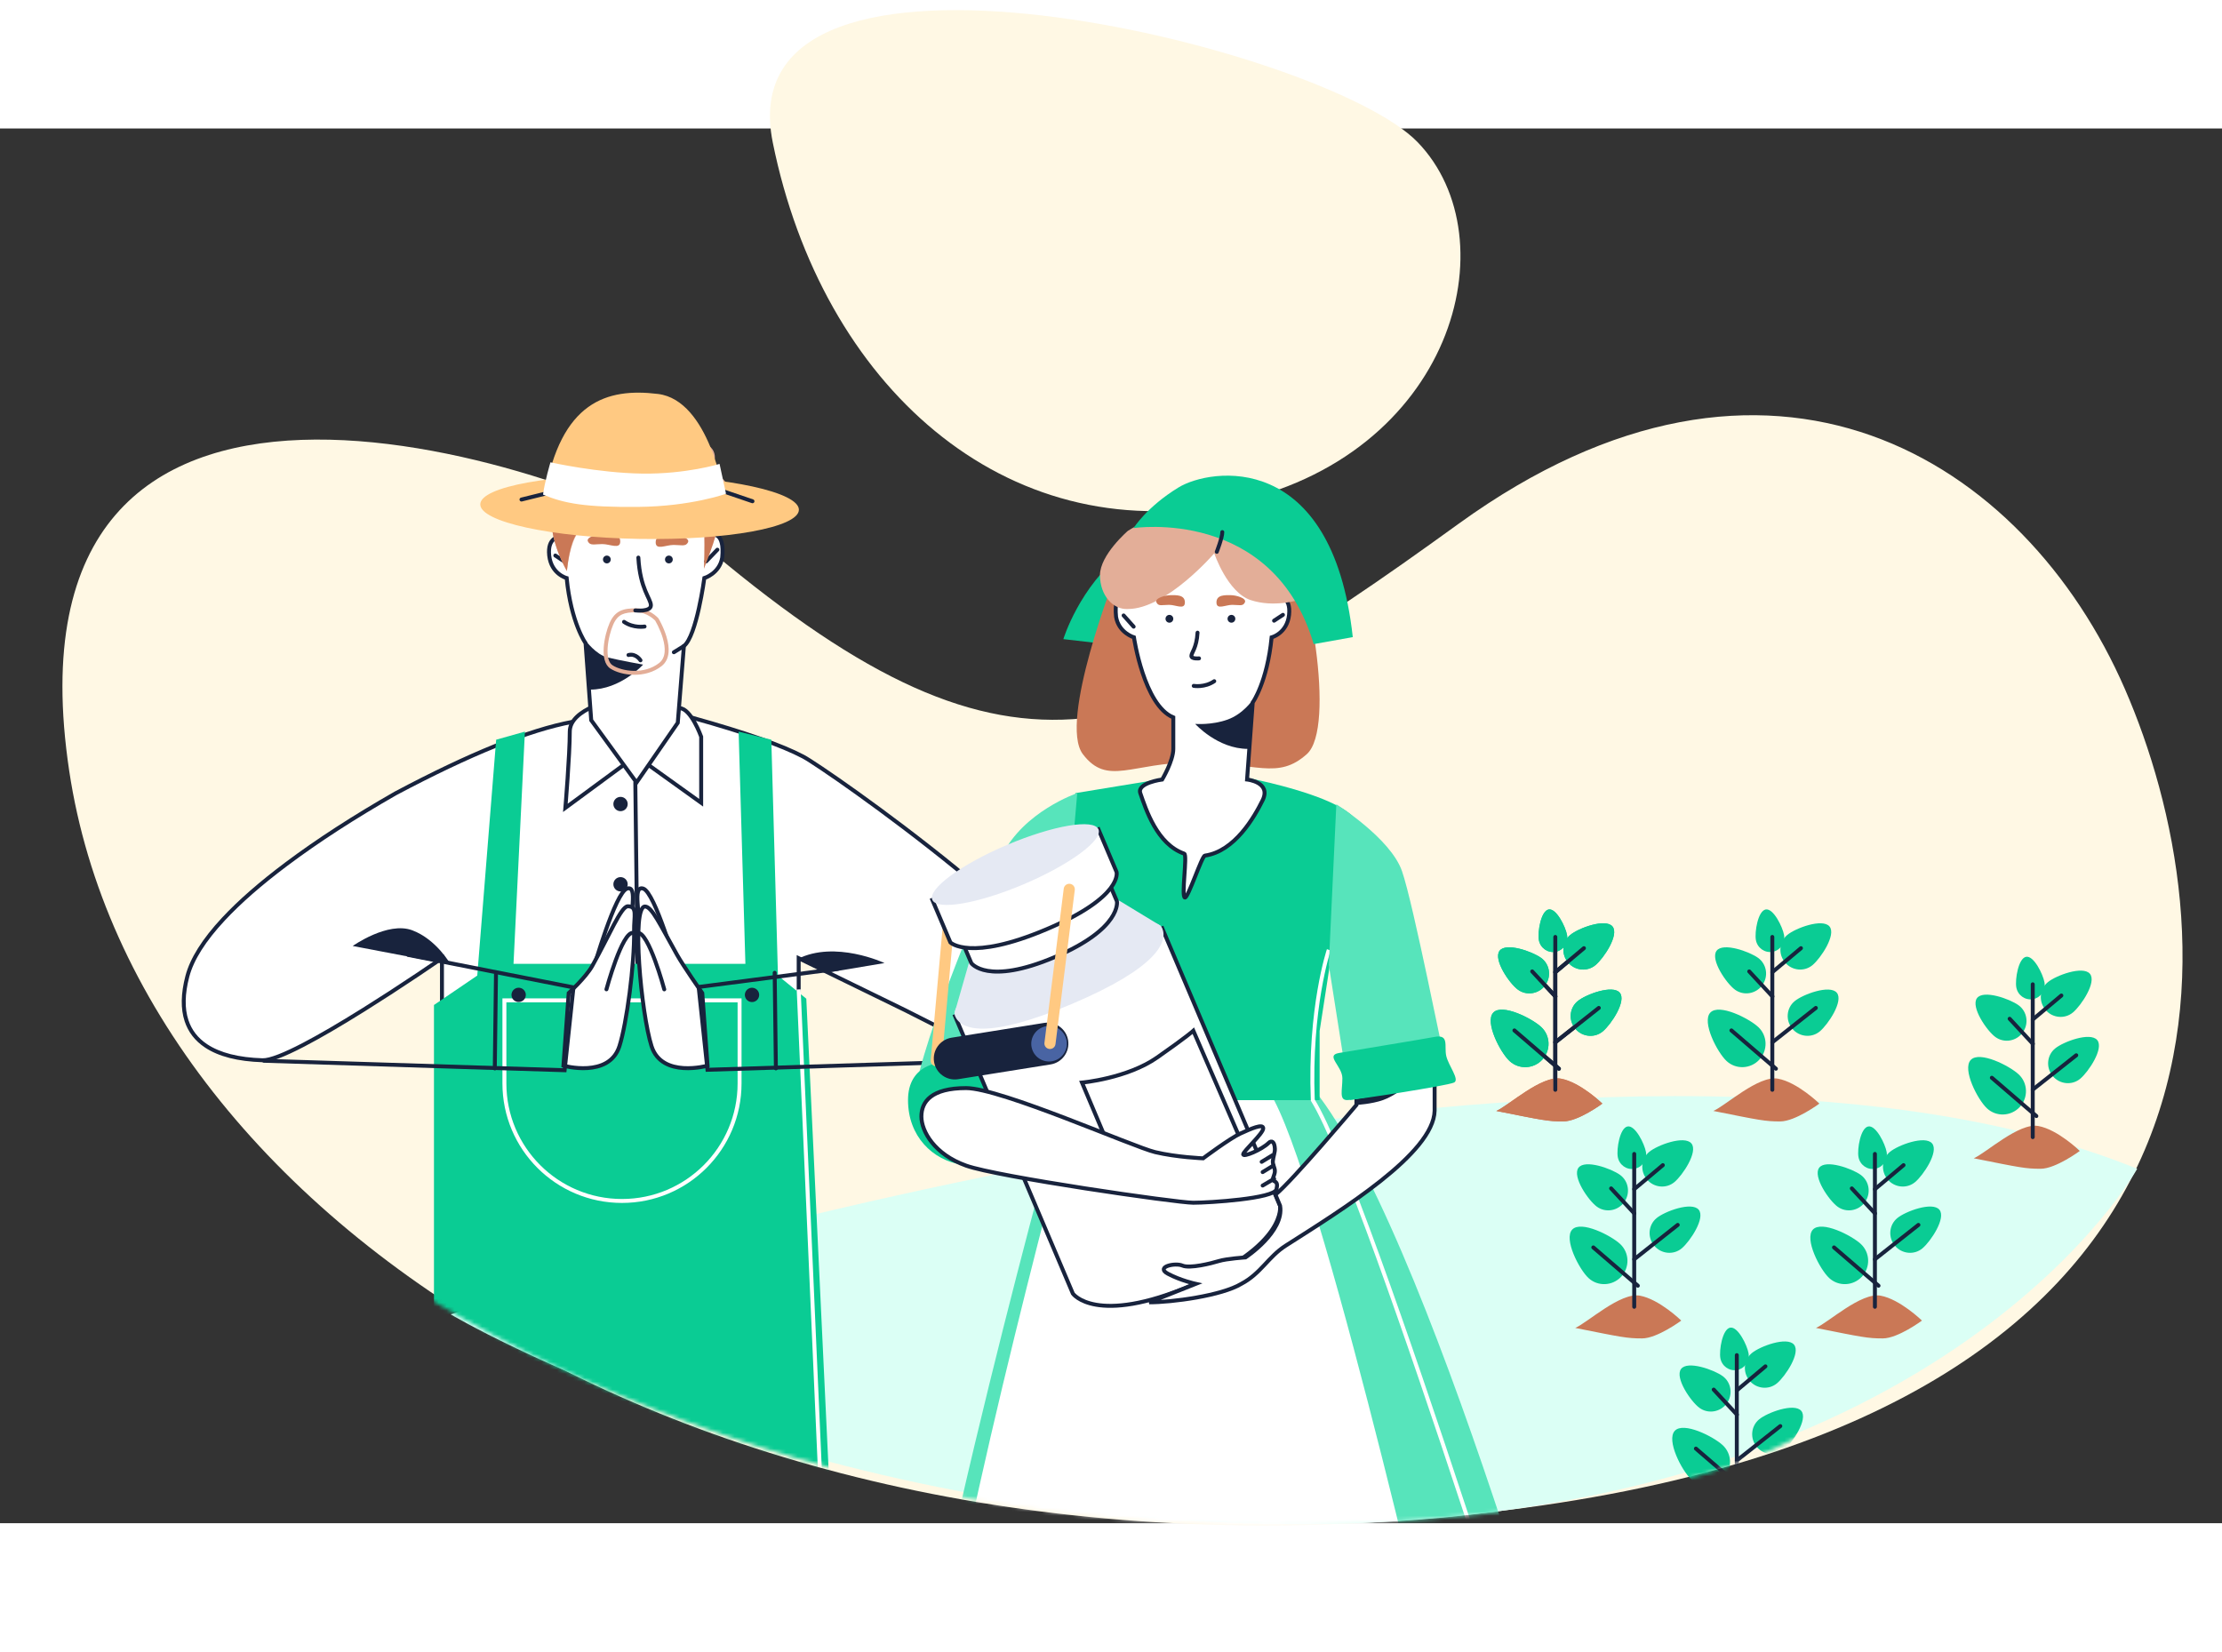 <svg xmlns="http://www.w3.org/2000/svg" xmlns:xlink="http://www.w3.org/1999/xlink" width="583.132"
	height="433.532" viewBox="30 30 563.132 353.532" fill="none">
	<rect x="30" y="30" width="563.132" height="353.532" fill="#333333" stroke="none"/>
	<path
		d="M47.547 192.882C28.747 67.912 168.963 112.472 210.519 137.429C287.859 202.189 320.737 187.307 399.662 130.202C478.588 73.099 543.087 113.62 568.534 172.105C593.986 230.59 608.762 355.771 411.553 380.272C214.339 404.769 64.897 308.191 47.547 192.882Z"
		fill="#FFF8E4">
	</path>
	<path
		d="M144.222 330.59C144.222 330.59 431.059 236.541 571.642 293.696C571.642 293.696 524.216 379.834 367.947 383.727C237.054 385.766 144.222 330.59 144.222 330.59Z"
		fill="#DBFFF5">
	</path>
	<path
		d="M225.857 33.612C238.324 94.991 284.51 136.698 341.457 125.047C398.403 113.397 412.907 57.906 389.27 33.466C365.633 9.026 213.39 -27.768 225.857 33.612Z"
		fill="#FFF8E4">
	</path>
	<g mask="url(#mask-3ZEb26am0k)">
		<path
			d="M482.092 383.172C482.092 383.172 476.529 377.757 471.599 376.855C466.669 375.952 458.366 383.664 455.222 385.035C466.985 387.388 468.325 387.692 472.163 387.692C476.002 387.692 482.092 383.172 482.092 383.172Z"
			fill="#CA7856">
		</path>
		<path
			d="M470.211 344.699C472.183 344.352 473.495 342.445 473.141 340.441C472.787 338.436 470.464 333.617 468.492 333.964C466.52 334.312 465.647 339.694 466.001 341.699C466.355 343.703 468.24 345.046 470.211 344.699Z"
			fill="#0ACC94">
		</path>
		<path stroke="rgba(24, 35, 61, 1)" stroke-width="1" stroke-linecap="round" d="M470.167 340.932L470.167 379.672">
		</path>
		<path
			d="M475.242 364.2C477.013 366.309 480.135 366.604 482.215 364.859C484.296 363.115 488.276 357.174 486.506 355.066C484.735 352.957 477.884 355.48 475.804 357.224C473.723 358.969 473.472 362.092 475.242 364.2Z"
			fill="#0ACC94">
		</path>
		<path
			d="M473.392 347.4C475.163 349.509 478.285 349.804 480.365 348.06C482.445 346.315 486.426 340.374 484.656 338.266C482.885 336.157 476.034 338.68 473.953 340.425C471.873 342.169 471.622 345.292 473.392 347.4Z"
			fill="#0ACC94">
		</path>
		<path
			d="M467.624 353.162C469.243 350.935 468.774 347.837 466.577 346.242C464.38 344.647 457.648 342.225 456.029 344.451C454.41 346.678 458.517 352.71 460.714 354.305C462.911 355.9 466.005 355.388 467.624 353.162Z"
			fill="#0ACC94">
		</path>
		<path
			d="M466.861 372.052C469.08 369.674 468.967 365.964 466.608 363.766C464.249 361.568 456.673 357.73 454.453 360.108C452.234 362.487 456.212 370.18 458.571 372.378C460.93 374.576 464.642 374.43 466.861 372.052Z"
			fill="#0ACC94">
		</path>
		<path stroke="rgba(24, 35, 61, 1)" stroke-width="1" stroke-linecap="round" d="M481.192 358.922L470.172 367.632">
		</path>
		<path stroke="rgba(24, 35, 61, 1)" stroke-width="1" stroke-linecap="round" d="M459.803 364.627L471.082 374.332">
		</path>
		<path stroke="rgba(24, 35, 61, 1)" stroke-width="1" stroke-linecap="round" d="M477.422 343.777L470.172 349.862">
		</path>
		<path stroke="rgba(24, 35, 61, 1)" stroke-width="1" stroke-linecap="round" d="M464.314 349.672L470.192 356.012">
		</path>
	</g>
	<g mask="url(#mask-3ZEb26am0k)">
		<path fill="#FFFFFF"
			d="M175.052 180.412C164.012 182.482 149.073 188.532 130.223 198.542C121.982 203.262 82.392 226.082 77.472 244.932C72.562 263.782 88.703 265.942 96.532 266.182C104.363 266.432 142.003 240.322 142.003 240.322L142.003 253.542L232.413 261.752L232.413 240.322L259.492 253.542L284.962 266.432C284.962 266.432 290.473 265.502 296.092 256.802C301.712 248.112 290.312 232.232 272.302 217.582C254.303 202.922 236.413 190.722 233.562 189.222C228.173 186.362 218.833 183.092 205.542 179.392L175.052 180.412Z">
		</path>
		<path fill="rgba(24, 35, 61, 1)"
			d="M205.562 179.891L175.07 180.908L175.053 180.408L175.146 180.9L175.053 180.408L175.146 180.9Q158.666 183.996 130.46 198.985L130.225 198.544L130.473 198.978L130.225 198.544L130.473 198.978Q114.679 208.01 102.901 216.838Q93.104 224.182 86.999 230.736Q79.634 238.642 77.961 245.06L77.961 245.06L77.961 245.06Q76.273 251.534 77.754 256.016Q79.003 259.794 82.501 262.121Q87.433 265.401 96.545 265.686L96.529 266.186L96.545 265.686L96.529 266.186L96.545 265.686Q97.849 265.727 100.547 264.68Q103.06 263.705 106.699 261.809Q112.851 258.603 121.92 252.933Q128.408 248.877 135.704 243.994Q139.347 241.557 141.722 239.91L141.722 239.91L142.507 240.32L142.507 253.539L142.007 253.539L142.052 253.041L232.46 261.258L232.415 261.756L231.915 261.756L231.915 240.32L232.634 239.871L259.71 253.09L259.716 253.093L285.187 265.985L284.962 266.432L284.878 265.939L284.962 266.432L284.878 265.939Q285.176 265.888 285.737 265.681Q286.896 265.253 288.15 264.457Q289.923 263.332 291.626 261.625Q293.767 259.479 295.67 256.534L296.09 256.805L295.67 256.534L296.09 256.805L295.67 256.534Q297.615 253.523 296.784 249.161Q295.979 244.934 292.635 239.695Q289.4 234.63 284.045 229.012Q278.8 223.51 271.989 217.966L272.304 217.579L271.989 217.966L272.304 217.579L271.989 217.966Q265.682 212.833 258.754 207.575Q252.831 203.08 246.959 198.875Q241.969 195.301 238.006 192.639Q234.47 190.264 233.326 189.659L233.326 189.659L233.326 189.659Q225.291 185.407 205.411 179.873L205.545 179.392L205.562 179.891ZM205.528 178.892L205.679 178.91Q225.663 184.473 233.793 188.775L233.559 189.217L233.793 188.775L233.559 189.217L233.793 188.775Q234.984 189.405 238.564 191.809Q242.54 194.479 247.541 198.062Q253.424 202.275 259.358 206.779Q266.3 212.047 272.62 217.191L272.62 217.191L272.62 217.191Q279.48 222.774 284.769 228.322Q290.191 234.01 293.477 239.157Q296.926 244.558 297.767 248.974Q298.672 253.729 296.51 257.076L296.51 257.076L296.51 257.076Q294.549 260.11 292.334 262.331Q290.553 264.117 288.686 265.302Q287.342 266.155 286.083 266.619Q285.435 266.859 285.045 266.925L285.045 266.925L284.736 266.878L259.265 253.985L259.49 253.539L259.271 253.989L232.195 240.77L232.415 240.32L232.915 240.32L232.915 261.756L232.37 262.254L141.962 254.037L141.507 253.539L141.507 240.32L142.007 240.32L142.292 240.731L142.292 240.731Q139.91 242.383 136.261 244.825Q128.951 249.717 122.451 253.781Q113.348 259.472 107.161 262.696Q99.334 266.774 96.514 266.686L96.514 266.686L96.514 266.686Q87.116 266.391 81.948 262.954Q78.162 260.435 76.805 256.33Q75.231 251.567 76.993 244.807L77.477 244.934L76.993 244.807L77.477 244.934L76.993 244.807Q78.73 238.145 86.267 230.055Q92.433 223.435 102.302 216.038Q114.129 207.172 129.977 198.11L129.977 198.11L129.99 198.102Q158.331 183.041 174.961 179.917L174.961 179.917L175.037 179.909L205.528 178.892ZM205.679 178.91L205.545 179.392L205.528 178.892L205.605 178.889L205.679 178.91ZM175.037 179.909L175.053 180.408L174.961 179.917L174.998 179.91L175.037 179.909ZM129.99 198.102L130.225 198.544L129.977 198.11L129.984 198.106L129.99 198.102ZM232.634 239.871L232.415 240.32L231.915 240.32L231.915 239.52L232.634 239.871ZM259.716 253.093L259.49 253.539L259.71 253.09L259.713 253.092L259.716 253.093ZM77.961 245.06L77.477 244.934L77.961 245.06L77.961 245.06L77.961 245.06ZM284.736 266.878L284.962 266.432L285.045 266.925L284.883 266.952L284.736 266.878ZM233.326 189.659L233.559 189.217L233.326 189.659L233.326 189.659L233.326 189.659ZM96.514 266.686L96.529 266.186L96.514 266.686L96.514 266.686L96.514 266.686ZM142.507 240.32L142.007 240.32L141.722 239.91L142.507 239.365L142.507 240.32ZM141.507 253.539L142.007 253.539L141.962 254.037L141.507 253.996L141.507 253.539ZM232.37 262.254L232.415 261.756L232.915 261.756L232.915 262.303L232.37 262.254Z">
		</path>
		<path
			d="M202.212 176.94C205.111 176.94 207.702 184.173 207.702 184.173L207.702 200.916L194.617 191.529L191.325 188.928L173.282 202.212C173.282 202.212 174.402 188.827 174.402 182.883C174.402 176.94 186.084 174.692 186.084 174.692C186.084 174.692 199.314 176.94 202.212 176.94Z"
			stroke="rgba(24, 35, 61, 1)" stroke-width="1" stroke-linecap="round" fill="#FFFFFF">
		</path>
		<path
			d="M201.771 180.646L191.321 195.782L179.834 179.994L178.4 160.461C178.4 160.461 174.735 155.353 173.611 143.962C173.611 143.962 169.701 142.961 169.188 138.249C168.675 133.536 171.853 133.536 171.853 133.536L175.908 120.562L210.883 120.562L210.38 132.973C210.38 132.973 213.72 132.055 213.035 138.774C212.355 142.809 208.504 143.962 208.504 143.962C208.504 143.962 206.548 158.68 203.323 161.19L201.771 180.646Z"
			stroke="rgba(24, 35, 61, 1)" stroke-width="1" stroke-linecap="round" fill="#FFFFFF">
		</path>
		<path stroke="rgba(24, 35, 61, 1)" stroke-width="1" stroke-linecap="round" d="M200.782 162.762L203.332 161.192">
		</path>
		<path stroke="rgba(24, 35, 61, 1)" stroke-width="1" stroke-linecap="round" d="M170.742 138.252L172.992 139.732">
		</path>
		<path
			d="M192.982 165.899C192.982 165.899 187.301 172.232 179.59 172.232L178.422 159.802C178.422 159.802 181.01 163.366 183.979 164.086C186.949 164.806 192.982 165.899 192.982 165.899Z"
			fill="#18233D">
		</path>
		<path
			d="M196.835 154.127Q196.688 153.961 196.425 153.724Q195.912 153.26 195.313 152.875Q193.382 151.632 191.287 151.632Q189.968 151.632 189.096 151.752Q188.019 151.9 187.224 152.274Q186.34 152.69 185.675 153.437Q184.998 154.197 184.486 155.374L184.486 155.374L184.486 155.374Q183.948 156.61 183.553 158.189Q183.12 159.916 183.008 161.491Q182.878 163.313 183.21 164.614Q183.613 166.194 184.671 166.887L184.671 166.887Q185.724 167.576 187.251 168.001Q188.863 168.449 190.583 168.48Q192.497 168.513 194.222 168.015Q196.168 167.453 197.684 166.263Q199.245 165.038 199.437 162.79Q199.583 161.071 198.913 158.831Q198.442 157.256 197.621 155.576Q197.21 154.734 196.888 154.201L196.865 154.161L196.835 154.127ZM185.219 166.05Q186.142 166.654 187.519 167.038Q189.008 167.452 190.601 167.48Q192.364 167.511 193.944 167.054Q195.703 166.546 197.067 165.476Q198.286 164.52 198.44 162.705Q198.57 161.175 197.955 159.117Q197.508 157.622 196.722 156.015Q196.346 155.245 196.056 154.757Q195.948 154.64 195.755 154.466Q195.302 154.057 194.772 153.715Q193.088 152.632 191.287 152.632Q190.036 152.632 189.233 152.742Q188.307 152.87 187.65 153.179Q186.95 153.507 186.422 154.101Q185.852 154.742 185.403 155.773Q184.898 156.934 184.523 158.432Q184.111 160.074 184.005 161.562Q183.887 163.222 184.179 164.366Q184.486 165.57 185.219 166.05Z"
			fill-rule="evenodd" fill="#E3AE98">
		</path>
		<path stroke="rgba(24, 35, 61, 1)" stroke-width="1" stroke-linecap="round"
			d="M188.152 155.062C190.574 156.73 193.352 156.247 193.352 156.247">
		</path>
		<path stroke="rgba(24, 35, 61, 1)" stroke-width="1" stroke-linecap="round" d="M208.962 139.731L211.812 136.771">
		</path>
		<path
			d="M208.393 141.612C208.393 141.612 208.897 130.511 207.901 126.588C206.906 122.666 213.032 126.297 213.032 126.297C213.032 126.297 211.769 132.151 210.751 135.19C209.733 138.23 208.393 141.612 208.393 141.612Z"
			fill="#CA7856">
		</path>
		<path stroke="rgba(24, 35, 61, 1)" stroke-width="1" stroke-linecap="round"
			d="M191.012 152.163C191.012 152.163 194.962 152.596 194.962 150.877C194.962 149.157 192.225 146.809 191.782 138.771">
		</path>
		<path
			d="M215.212 123.637C215.212 118.48 210.027 116.95 210.027 116.95C210.027 116.95 213.487 111.735 208.407 109.79C203.327 107.846 181.532 105.187 178.414 113.919C166.871 110.284 169.358 129.917 170.394 134.049C171.43 138.181 173.668 142.172 173.668 142.172C173.668 142.172 174.566 133.064 177.541 131.43C180.516 129.797 179.813 121.948 179.813 121.948C179.813 121.948 185.22 129.803 194.956 129.803C204.693 129.803 215.212 128.794 215.212 123.637Z"
			fill="#E3AE98">
		</path>
		<path stroke="rgba(24, 35, 61, 1)" stroke-width="1" stroke-linecap="round"
			d="M178.412 116.952C178.412 118.374 179.812 121.952 179.812 121.952">
		</path>
		<path
			d="M179.382 128.979C175.732 129.021 172.437 127.018 169.497 122.972C169.21 127.464 169.941 132.234 170.394 134.041C171.084 136.794 172.175 139.502 173.668 142.162C174.266 136.091 175.557 132.511 177.54 131.423C178.368 130.969 178.982 130.154 179.382 128.979Z"
			fill="#CA7856">
		</path>
		<path stroke="rgba(24, 35, 61, 1)" stroke-width="1" stroke-linecap="round"
			d="M190.252 114.102C194.407 114.102 210.032 116.942 210.032 116.942">
		</path>
		<path stroke="rgba(24, 35, 61, 1)" stroke-width="1" stroke-linecap="round"
			d="M189.282 163.467C191.213 163.002 192.322 164.812 192.322 164.812">
		</path>
		<path
			d="M187.192 134.682C187.192 136.775 184.634 135.345 182.639 135.345C180.645 135.345 179.575 135.823 179.001 134.682C178.427 133.541 181.569 132.755 183.097 132.755C184.624 132.755 187.192 132.588 187.192 134.682Z"
			fill="#CA7856">
		</path>
		<path
			d="M196.172 134.902C196.172 136.995 198.73 135.565 200.725 135.565C202.719 135.565 203.789 136.043 204.363 134.902C204.937 133.761 201.795 132.975 200.267 132.975C198.74 132.975 196.172 132.808 196.172 134.902Z"
			fill="#CA7856">
		</path>
		<path
			d="M183.797 140.242C183.253 140.242 182.812 139.798 182.812 139.252C182.812 138.705 183.253 138.262 183.797 138.262C184.341 138.262 184.782 138.705 184.782 139.252C184.782 139.798 184.341 140.242 183.797 140.242Z"
			fill="#18233D">
		</path>
		<path
			d="M199.517 140.242C198.973 140.242 198.532 139.798 198.532 139.252C198.532 138.705 198.973 138.262 199.517 138.262C200.061 138.262 200.502 138.705 200.502 139.252C200.502 139.798 200.061 140.242 199.517 140.242Z"
			fill="#18233D">
		</path>
		<path
			d="M191.952 134.036C169.654 133.646 151.641 129.715 151.719 125.256C151.797 120.797 169.935 117.498 192.234 117.889C214.531 118.279 232.544 122.21 232.467 126.669C232.389 131.128 214.25 134.426 191.952 134.036Z"
			fill="#FFC982">
		</path>
		<path stroke="rgba(24, 35, 61, 1)" stroke-width="1" stroke-linecap="round" d="M220.705 124.493L212.562 121.72">
		</path>
		<path
			d="M213.464 122.748C213.464 122.748 209.753 98.888 196.761 97.293C183.769 95.697 172.128 99.24 168.015 122.911C189.784 131.958 213.464 122.748 213.464 122.748Z"
			fill="#FFC982">
		</path>
		<path stroke="rgba(24, 35, 61, 1)" stroke-width="1" stroke-linecap="round" d="M162.162 124.056L168.043 122.601">
		</path>
		<path
			d="M212.363 115.026C212.363 115.026 203.922 117.638 192.747 117.48C181.573 117.322 169.503 114.626 169.503 114.626C169.503 114.626 168.018 119.605 167.625 122.804C173.009 125.064 178.344 126.048 191.773 125.921C205.201 125.794 213.997 122.588 213.997 122.588L212.363 115.026Z"
			fill="#FFFFFF">
		</path>
		<path stroke="rgba(24, 35, 61, 1)" stroke-width="1" stroke-linecap="round" d="M191.602 244.922L191.012 195.782">
		</path>
		<path
			d="M187.267 203.052C186.265 203.052 185.452 202.239 185.452 201.237C185.452 200.234 186.265 199.422 187.267 199.422C188.27 199.422 189.082 200.234 189.082 201.237C189.082 202.239 188.27 203.052 187.267 203.052Z"
			fill="#18233D">
		</path>
		<path
			d="M187.267 223.392C186.265 223.392 185.452 222.579 185.452 221.577C185.452 220.574 186.265 219.762 187.267 219.762C188.27 219.762 189.082 220.574 189.082 221.577C189.082 222.579 188.27 223.392 187.267 223.392Z"
			fill="#18233D">
		</path>
		<path
			d="M187.267 243.002C186.265 243.002 185.452 242.189 185.452 241.187C185.452 240.184 186.265 239.372 187.267 239.372C188.27 239.372 189.082 240.184 189.082 241.187C189.082 242.189 188.27 243.002 187.267 243.002Z"
			fill="#18233D">
		</path>
		<path
			d="M163.029 182.882L155.745 184.933L150.954 244.719L139.982 252.177L139.982 492.362L174.509 492.362L192.285 368.279L213.544 492.362L245.792 492.362L234.346 250.583L227.162 244.719L225.478 184.933L217.191 182.882L218.909 241.748L160.142 241.748L163.029 182.882Z"
			fill="#0ACC94">
		</path>
		<path stroke="rgba(24, 35, 61, 1)" stroke-width="1" stroke-linecap="round" d="M185.422 364.092L198.575 372.812">
		</path>
		<path stroke="rgba(255, 255, 255, 1)" stroke-width="1" d="M242.632 479.942L232.412 248.232">
		</path>
		<path fill="rgba(255, 255, 255, 1)"
			d="M158.333 251.002L158.333 272.052C158.333 288.234 171.451 301.352 187.633 301.352C203.814 301.352 216.933 288.234 216.933 272.052L216.933 251.002L217.433 251.002L217.433 251.502L157.833 251.502L157.833 251.002L158.333 251.002ZM157.333 250.502L217.933 250.502L217.933 272.052C217.933 288.786 204.367 302.352 187.633 302.352C170.898 302.352 157.333 288.786 157.333 272.052L157.333 251.002L157.333 250.502Z">
		</path>
		<path d="M254.162 241.545C254.162 241.545 241.621 235.667 232.112 240.541L239.453 244.012L254.162 241.545Z"
			fill="#18233D">
		</path>
		<path stroke="rgba(24, 35, 61, 1)" stroke-width="1" stroke-linecap="round"
			d="M201.525 242.94C201.525 242.94 195.99 223.624 193.028 222.676C190.065 221.729 192.61 229.942 191.638 232.413">
		</path>
		<path
			d="M207.979 249.165C207.979 249.165 203.201 242.335 201.587 239.458C197.235 231.7 195.206 227.279 193.49 227.218C189.962 227.094 192.5 254.439 195.127 262.628C197.755 270.816 209.315 267.561 209.315 267.561L207.979 249.165Z"
			stroke="rgba(24, 35, 61, 1)" stroke-width="1" stroke-linecap="round" fill="#FFFFFF">
		</path>
		<path stroke="rgba(24, 35, 61, 1)" stroke-width="1" stroke-linecap="round"
			d="M191.583 233.92C194.364 233.453 198.348 248.214 198.348 248.214">
		</path>
		<path stroke="rgba(24, 35, 61, 1)" stroke-width="1" stroke-linecap="round"
			d="M242.333 243.008L207.062 247.61L209.299 268.6L285.503 266.202">
		</path>
		<path stroke="rgba(24, 35, 61, 1)" stroke-width="1" stroke-linecap="round" d="M226.638 268.245L226.33 244.01">
		</path>
		<path
			d="M220.118 251.373C219.15 251.113 218.575 250.118 218.834 249.15C219.094 248.182 220.089 247.607 221.057 247.867C222.026 248.126 222.6 249.121 222.341 250.09C222.081 251.058 221.086 251.632 220.118 251.373Z"
			fill="#18233D">
		</path>
		<path stroke="rgba(24, 35, 61, 1)" stroke-width="1" stroke-linecap="round"
			d="M180.415 242.937C180.415 242.937 185.949 223.621 188.912 222.673C191.875 221.725 189.33 229.939 190.301 232.41">
		</path>
		<path
			d="M174.131 249.16C174.131 249.16 178.484 245.162 180.087 242.3C184.461 234.494 187.378 227.219 189.099 227.159C191.643 227.158 190.644 229.656 190.698 233.428C190.818 241.994 188.806 256.939 186.982 262.625C184.355 270.814 172.794 267.558 172.794 267.558L174.131 249.16Z"
			stroke="rgba(24, 35, 61, 1)" stroke-width="1" stroke-linecap="round" fill="#FFFFFF">
		</path>
		<path stroke="rgba(24, 35, 61, 1)" stroke-width="1" stroke-linecap="round"
			d="M190.458 233.911C187.677 233.443 183.693 248.204 183.693 248.204">
		</path>
		<path stroke="rgba(24, 35, 61, 1)" stroke-width="1" stroke-linecap="round"
			d="M133.453 239.487L175.333 247.721L173.097 268.713L96.892 266.313">
		</path>
		<path stroke="rgba(24, 35, 61, 1)" stroke-width="1" stroke-linecap="round" d="M155.396 268.248L155.704 244.013">
		</path>
		<path
			d="M161.914 251.366C162.882 251.106 163.457 250.111 163.197 249.143C162.938 248.175 161.943 247.6 160.974 247.86C160.006 248.119 159.432 249.114 159.691 250.083C159.95 251.051 160.946 251.625 161.914 251.366Z"
			fill="#18233D">
		</path>
		<path
			d="M144.242 241.959C144.242 241.959 140.673 235.561 134.473 233.239C128.272 230.918 119.389 237.22 119.389 237.22L144.242 241.959Z"
			fill="#18233D">
		</path>
		<path
			d="M141.506 491.642L139.137 546.852C139.137 546.852 114.702 562.358 114.702 567.678C114.702 572.997 142.714 567.678 147.546 567.678C150.509 567.678 161.206 567.572 165.969 565.879C168.973 564.81 167.064 557.987 167.628 554.699C168.973 546.852 173.752 491.642 173.752 491.642L141.506 491.642Z"
			fill="#18233D">
		</path>
		<path stroke="rgba(255, 255, 255, 1)" stroke-width="1" stroke-linecap="round" d="M139.132 546.847L151.512 546.847">
		</path>
		<path d="M191.812 368.782L166.882 492.362L174.676 492.362L191.812 368.782Z" fill="#18233D">
		</path>
		<path
			d="M177.561 477.292C173.069 477.292 140.979 477.292 138.212 477.292C135.445 477.292 138.212 482.263 138.212 487.314C138.212 492.364 134.809 493.942 143.956 493.942C153.103 493.942 173.121 493.942 175.878 493.942C178.635 493.942 176.211 489.266 177.561 485.617C178.911 481.967 182.053 477.292 177.561 477.292Z"
			fill="#57E4BB">
		</path>
		<path
			d="M245.068 491.642L247.437 546.852C247.437 546.852 271.872 562.358 271.872 567.678C271.872 572.997 243.86 567.678 239.029 567.678C236.066 567.678 225.369 567.572 220.606 565.879C217.602 564.81 219.51 557.987 218.946 554.699C217.602 546.852 212.822 491.642 212.822 491.642L245.068 491.642Z"
			fill="#18233D">
		</path>
		<path stroke="rgba(255, 255, 255, 1)" stroke-width="1" stroke-linecap="round" d="M235.282 546.987L247.662 546.987">
		</path>
		<path
			d="M248.061 477.292C243.569 477.292 211.479 477.292 208.712 477.292C205.945 477.292 208.712 482.263 208.712 487.314C208.712 492.364 205.309 493.942 214.456 493.942C223.603 493.942 243.621 493.942 246.378 493.942C249.135 493.942 246.711 489.266 248.061 485.617C249.411 481.967 252.553 477.292 248.061 477.292Z"
			fill="#57E4BB">
		</path>
	</g>
	<g mask="url(#mask-3ZEb26am0k)">
		<path
			d="M303.202 553.205C303.202 553.205 295.857 562.063 287.541 566.715C279.225 571.366 294.366 572.935 304.694 568.005C315.021 563.075 313.588 562.495 316.13 562.001C316.913 561.849 318.115 564.695 318.115 564.695L324.046 563.543C324.046 563.543 324.209 558.47 325.431 554.828C328.444 545.852 320.036 542.925 320.036 542.925L303.202 553.205Z"
			fill="#18233D">
		</path>
		<path
			d="M306.765 543.44C305.505 557 293.297 560.712 296.892 561.961C300.487 563.211 314.392 557.34 320.509 552.206C326.626 547.074 322.647 550.411 322.647 536.662C322.647 522.914 328.901 491.007 328.57 459.045C328.57 445.02 303.411 449.704 303.411 449.704C303.411 449.704 308.025 529.881 306.765 543.44Z"
			stroke="rgba(24, 35, 61, 1)" stroke-width="1" stroke-linecap="round" fill="#FFFFFF">
		</path>
		<path stroke="rgba(24, 35, 61, 1)" stroke-width="1" stroke-linecap="round"
			d="M319.882 549.832C321.722 547.621 319.882 542.972 319.882 542.972">
		</path>
		<path
			d="M372.303 553.205C372.303 553.205 379.648 562.063 387.964 566.715C396.28 571.366 381.139 572.935 370.811 568.005C360.484 563.075 361.917 562.495 359.375 562.001C358.592 561.849 357.39 564.695 357.39 564.695L351.459 563.543C351.459 563.543 351.296 558.47 350.074 554.828C347.061 545.852 355.469 542.925 355.469 542.925L372.303 553.205Z"
			fill="#18233D">
		</path>
		<path
			d="M368.74 543.44C370 557 382.207 560.712 378.612 561.961C375.018 563.211 361.113 557.34 354.996 552.206C348.879 547.074 352.858 550.411 352.858 536.662C352.858 522.914 346.604 491.007 346.935 459.045C346.935 445.02 372.094 449.704 372.094 449.704C372.094 449.704 367.479 529.881 368.74 543.44Z"
			stroke="rgba(24, 35, 61, 1)" stroke-width="1" stroke-linecap="round" fill="#FFFFFF">
		</path>
		<path stroke="rgba(24, 35, 61, 1)" stroke-width="1" stroke-linecap="round"
			d="M355.692 549.832C353.852 547.621 355.692 542.972 355.692 542.972">
		</path>
		<path
			d="M299.5 276.287C299.5 276.287 263.253 406.127 257.692 464.274C257.692 464.274 282.01 484.672 340.193 484.672C398.376 484.672 435.052 464.274 435.052 464.274C435.052 464.274 394.999 316.37 364.445 275.477C333.892 234.584 299.5 276.287 299.5 276.287Z"
			fill="#57E4BB">
		</path>
		<path
			d="M302.554 276.279C302.554 276.279 273.272 383.587 267.223 432.595C267.223 432.595 295.692 445.022 327.345 445.022C358.996 445.022 397.363 438.189 397.363 438.189C397.363 438.189 366.703 302.516 352.887 276.279C339.072 250.044 302.554 276.279 302.554 276.279Z"
			fill="#FFFFFF">
		</path>
		<path
			d="M336.607 192.882C336.607 192.882 365.265 197.058 372.852 204.356L364.44 258.772L364.44 276.292L299.494 276.292L304.315 243.987C304.315 243.987 294.453 240.783 297.819 224.264C301.186 207.744 302.556 198.472 302.556 198.472L336.607 192.882Z"
			fill="#0ACC94">
		</path>
		<path
			d="M310.463 160.702L299.493 159.439C299.493 159.439 303.526 146.09 314.882 137.305C326.238 128.521 310.463 160.702 310.463 160.702Z"
			fill="#0ACC94">
		</path>
		<path
			d="M332.527 190.688C348.251 190.688 353.758 195.238 361.195 188.589C368.631 181.94 361.829 142.575 355.13 131.982C348.432 121.389 312.728 143.226 312.728 143.226C312.728 143.226 298.185 180.363 304.427 188.589C310.669 196.815 316.804 190.688 332.527 190.688Z"
			fill="#CA7856">
		</path>
		<path
			d="M327.354 187.26C327.354 190.318 324.535 195.024 324.535 195.024C324.535 195.024 318.075 195.867 318.994 198.493C320.436 202.615 323.222 211.427 330.123 213.818C330.987 214.119 329.307 224.865 330.306 224.942C331.148 225.006 334.571 214.426 335.358 214.313C342.944 213.223 347.895 204.516 349.976 200.314C352.274 195.677 346.05 195.024 346.05 195.024L347.484 175.492C347.484 175.492 351.15 170.384 352.274 158.991C352.274 158.991 356.184 157.992 356.697 153.279C357.21 148.566 354.032 148.566 354.032 148.566L349.976 135.592L315.002 135.592L315.505 148.003C315.505 148.003 312.165 147.085 312.85 153.804C313.53 157.84 317.381 158.991 317.381 158.991C317.381 158.991 319.919 176.236 327.354 179.282C327.354 179.282 327.354 183.765 327.354 187.26Z"
			stroke="rgba(24, 35, 61, 1)" stroke-width="1" stroke-linecap="round" fill="#FFFFFF">
		</path>
		<path stroke="rgba(24, 35, 61, 1)" stroke-width="1" stroke-linecap="round" d="M355.143 153.282L352.893 154.762">
		</path>
		<path
			d="M332.903 180.929C332.903 180.929 338.584 187.262 346.295 187.262L347.463 174.832C347.463 174.832 345.109 178.396 341.101 179.836C337.094 181.276 332.903 180.929 332.903 180.929Z"
			fill="#18233D">
		</path>
		<path stroke="rgba(24, 35, 61, 1)" stroke-width="1" stroke-linecap="round"
			d="M337.733 170.102C335.311 171.77 332.533 171.287 332.533 171.287">
		</path>
		<path stroke="rgba(24, 35, 61, 1)" stroke-width="1" stroke-linecap="round" d="M317.303 156.282L314.763 153.439">
		</path>
		<path stroke="rgba(24, 35, 61, 1)" stroke-width="1" stroke-linecap="round"
			d="M333.873 164.318C333.873 164.318 331.943 164.529 331.943 163.692C331.943 162.855 333.28 161.713 333.497 157.802">
		</path>
		<path
			d="M359.002 149.54C359.002 149.54 352.836 151.503 346.951 149.54C341.067 147.577 337.734 137.691 337.734 137.691C337.734 137.691 325.595 151.801 315.859 151.801C312.113 152.036 308.772 148.38 308.772 143.223C308.772 138.067 315.859 131.979 315.859 131.979C315.859 131.979 338.973 117.599 342.091 126.33C355.917 121.769 359.215 140.393 358.179 144.525C357.143 148.657 359.002 149.54 359.002 149.54Z"
			fill="#E3AE98">
		</path>
		<path
			d="M317.292 131.291C317.292 131.291 352.616 125.93 362.941 160.702L372.842 158.931C367.632 111.293 336.762 116.043 328.67 120.997C320.579 125.95 317.292 131.291 317.292 131.291Z"
			fill="#0ACC94">
		</path>
		<path stroke="rgba(24, 35, 61, 1)" stroke-width="1" stroke-linecap="round"
			d="M339.773 132.312C339.773 133.735 338.373 137.312 338.373 137.312">
		</path>
		<path
			d="M338.292 150.121C338.292 152.105 340.544 150.749 342.3 150.749C344.055 150.749 344.997 151.203 345.502 150.121C346.007 149.039 343.241 148.295 341.897 148.295C340.553 148.295 338.292 148.137 338.292 150.121Z"
			fill="#CA7856">
		</path>
		<path
			d="M330.292 150.121C330.292 152.105 328.04 150.749 326.285 150.749C324.53 150.749 323.588 151.203 323.083 150.121C322.578 149.039 325.344 148.295 326.688 148.295C328.032 148.295 330.292 148.137 330.292 150.121Z"
			fill="#CA7856">
		</path>
		<path
			d="M342.088 155.272C342.632 155.272 343.073 154.828 343.073 154.282C343.073 153.735 342.632 153.292 342.088 153.292C341.544 153.292 341.103 153.735 341.103 154.282C341.103 154.828 341.544 155.272 342.088 155.272Z"
			fill="#18233D">
		</path>
		<path
			d="M326.368 155.272C326.912 155.272 327.353 154.828 327.353 154.282C327.353 153.735 326.912 153.292 326.368 153.292C325.824 153.292 325.383 153.735 325.383 154.282C325.383 154.828 325.824 155.272 326.368 155.272Z"
			fill="#18233D">
		</path>
		<path stroke="rgba(255, 255, 255, 1)" stroke-width="1"
			d="M366.762 238.192C366.762 238.192 361.797 252.889 362.702 276.288C377.381 299.966 429.092 467.302 429.092 467.302">
		</path>
		<path
			d="M303.013 198.472C303.013 198.472 289.344 203.094 283.863 214.438C278.383 225.781 261.513 266.424 261.513 277.877C261.513 289.331 274.513 294.966 282.263 291.798C290.013 288.631 300.14 231.491 300.14 231.491L303.013 198.472Z"
			fill="#57E4BB">
		</path>
		<path
			d="M268.334 266.852C268.334 266.852 260.123 267.093 260.123 276.279C260.123 285.465 266.341 291.511 273.77 292.658C281.199 293.805 289.27 293.282 290.904 281.526C292.537 269.771 268.334 266.852 268.334 266.852Z"
			fill="#0ACC94">
		</path>
		<path
			d="M272.054 255.015L324.551 232.732L354.398 303.048C354.398 303.048 356.316 312.914 331.991 323.239C307.667 333.565 301.902 325.332 301.902 325.332L272.054 255.015Z"
			stroke="rgba(24, 35, 61, 1)" stroke-width="1" stroke-linecap="round" fill="#FFFFFF">
		</path>
		<path
			d="M304.216 271.844C304.216 271.844 315.653 270.807 323.266 265.483C330.878 260.159 332.435 258.706 332.435 258.706L344.006 285.403C344.006 285.403 338.82 291.664 331.464 294.576C324.108 297.487 314.775 296.834 314.775 296.834L304.216 271.844Z"
			stroke="rgba(24, 35, 61, 1)" stroke-width="1" stroke-linecap="round" fill="#FFFFFF">
		</path>
		<path
			d="M301.705 251.891C323.276 242.735 326.005 236.16 324.551 232.732C323.096 229.306 310.165 231.516 295.669 237.669C281.172 243.823 270.6 251.589 272.054 255.016C273.509 258.443 280.135 261.047 301.705 251.891Z"
			fill="#E5E9F3">
		</path>
		<path d="M324.332 232.216L312.512 225.034L275.814 240.611L271.835 254.5L324.332 232.216Z" fill="#E5E9F3">
		</path>
		<path
			d="M272.917 233.911L309.82 218.246L313.068 225.9C313.068 225.9 314.395 232.784 297.295 240.042C280.196 247.301 276.165 241.564 276.165 241.564L272.917 233.911Z"
			stroke="rgba(24, 35, 61, 1)" stroke-width="1" stroke-linecap="round" fill="#FFFFFF">
		</path>
		<path
			d="M293.341 230.727C303.532 226.401 310.957 220.927 309.927 218.499C308.897 216.072 299.8 217.61 289.61 221.936C279.419 226.262 271.994 231.736 273.024 234.164C274.054 236.591 283.151 235.052 293.341 230.727Z"
			fill="#4964A3">
		</path>
		<path fill="#FFC982"
			d="M267.151 267.711L267.151 267.711C267.928 267.779 268.612 267.196 268.68 266.419L272.198 227.237C272.266 226.46 271.693 225.777 270.916 225.709L270.916 225.709C270.139 225.641 269.456 226.224 269.388 227.001L265.869 266.183C265.801 266.96 266.374 267.643 267.151 267.711Z">
		</path>
		<path
			d="M266.283 225.526L308.387 207.654L312.971 218.454C312.971 218.454 314.781 224.679 295.271 232.96C275.762 241.241 270.867 236.326 270.867 236.326L266.283 225.526Z"
			stroke="rgba(24, 35, 61, 1)" stroke-width="1" stroke-linecap="round" fill="#FFFFFF">
		</path>
		<path
			d="M289.449 221.57C301.075 216.635 309.553 210.402 308.385 207.649C307.216 204.896 296.844 206.666 285.217 211.601C273.59 216.536 265.112 222.768 266.281 225.521C267.449 228.274 277.822 226.505 289.449 221.57Z"
			fill="#E5E9F3">
		</path>
		<path fill="#18233D"
			d="M272.806 270.987L296.269 267.241C299.171 266.771 301.149 264.048 300.699 261.143L300.699 261.143C300.239 258.239 297.516 256.26 294.612 256.72L271.15 260.467C268.247 260.937 266.269 263.66 266.719 266.565L266.719 266.565C267.179 269.469 269.902 271.447 272.806 270.987Z">
		</path>
		<path
			d="M297.628 266.137C299.923 265.163 300.997 262.52 300.027 260.235C299.057 257.95 296.41 256.887 294.115 257.862C291.82 258.836 290.745 261.478 291.715 263.763C292.685 266.049 295.332 267.111 297.628 266.137Z"
			fill="#4964A3">
		</path>
		<path fill="#FFC982"
			d="M295.927 263.319L295.927 263.319C296.702 263.414 297.404 262.866 297.499 262.092L302.385 223.036C302.49 222.263 301.933 221.55 301.157 221.465L301.157 221.465C300.383 221.369 299.681 221.918 299.586 222.692L294.7 261.748C294.595 262.521 295.152 263.234 295.927 263.319Z">
		</path>
		<path
			d="M263.513 280.441C263.513 276.673 266.056 273.242 274.837 273.242C283.618 273.242 317.236 288.158 322.744 289.471C328.253 290.784 334.917 291.043 334.917 291.043C334.917 291.043 341.717 285.964 344.353 284.764C346.99 283.563 350.147 282.14 350.147 283.452C350.147 284.764 345.062 289.245 345.062 290.038C345.062 290.831 349.754 288.876 351.517 287.142C352.295 286.377 353.008 286.829 353.1 288.612C353.145 289.481 352.684 290.601 352.585 291.74C352.512 292.585 353.085 293.438 353.1 294.207C353.118 295.094 352.585 295.869 352.585 296.379C352.701 297.17 354.072 296.521 353.507 298.884C352.941 301.248 336.549 302.302 332.401 302.302C328.253 302.302 282.834 295.746 274.837 292.892C266.839 290.038 263.513 284.209 263.513 280.441Z"
			stroke="rgba(24, 35, 61, 1)" stroke-width="1" stroke-linecap="round" fill="#FFFFFF">
		</path>
		<path stroke="rgba(24, 35, 61, 1)" stroke-width="1" stroke-linecap="round" d="M349.752 291.932L352.492 290.262">
		</path>
		<path stroke="rgba(24, 35, 61, 1)" stroke-width="1" stroke-linecap="round" d="M350.002 294.532L352.742 292.862">
		</path>
		<path stroke="rgba(24, 35, 61, 1)" stroke-width="1" stroke-linecap="round" d="M350.002 297.942L352.912 296.235">
		</path>
		<path
			d="M325.966 320.29C322.782 318.571 327.794 317.428 329.666 318.232C331.538 319.036 336.958 317.678 338.912 317.078C340.866 316.479 345.658 316.157 345.658 316.157C345.658 316.157 355.574 309.652 354.417 303.056L353.24 300.256C357.624 296.69 373.764 277.514 373.764 277.514L373.764 274.896L393.583 271.832L393.583 278.984C393.321 289.817 370.047 304.117 355.803 313.205C351.458 315.978 349.53 320.266 344.583 322.862C339.589 325.874 327.039 327.542 321.263 327.542L333.042 322.862C333.042 322.862 329.15 322.009 325.966 320.29Z"
			stroke="rgba(24, 35, 61, 1)" stroke-width="1" stroke-linecap="round" fill="#FFFFFF">
		</path>
		<path
			d="M373.763 277.512C373.763 277.512 377.663 277.297 380.491 276.286C383.318 275.274 385.693 273.244 385.693 273.244C385.693 273.244 379.407 272.376 376.585 268.552C373.763 264.728 373.763 277.512 373.763 277.512Z"
			fill="#18233D">
		</path>
		<path
			d="M368.673 201.302C368.673 201.302 382.42 209.897 385.317 218.252C388.214 226.606 395.687 264.881 397.363 271.834L372.145 276.292L366.763 242.062L368.673 201.302Z"
			fill="#57E4BB">
		</path>
		<path
			d="M369.323 264.347C372.856 263.723 389.787 260.986 393.577 260.268C397.368 259.55 395.966 262.618 396.53 265.095C397.094 267.572 399.974 271.06 398.534 271.824C397.094 272.589 373.471 276.282 371.397 276.282C369.323 276.282 370.206 273.817 370.206 270.744C370.206 267.671 365.79 264.972 369.323 264.347Z"
			fill="#0ACC94">
		</path>
	</g>
	<path
		d="M491.092 277.172C491.092 277.172 485.529 271.757 480.599 270.855C475.669 269.952 467.366 277.664 464.222 279.035C475.985 281.388 477.325 281.692 481.163 281.692C485.002 281.692 491.092 277.172 491.092 277.172Z"
		fill="#CA7856">
	</path>
	<path
		d="M479.211 238.699C481.183 238.352 482.495 236.445 482.141 234.441C481.787 232.437 479.464 227.617 477.492 227.964C475.52 228.312 474.647 233.694 475.001 235.699C475.355 237.703 477.24 239.046 479.211 238.699Z"
		fill="#0ACC94">
	</path>
	<path stroke="rgba(24, 35, 61, 1)" stroke-width="1" stroke-linecap="round" d="M479.167 234.932L479.167 273.672">
	</path>
	<path
		d="M484.242 258.2C486.013 260.309 489.135 260.604 491.215 258.859C493.296 257.115 497.276 251.174 495.506 249.066C493.735 246.957 486.884 249.48 484.804 251.224C482.723 252.969 482.472 256.092 484.242 258.2Z"
		fill="#0ACC94">
	</path>
	<path
		d="M482.392 241.4C484.163 243.509 487.285 243.804 489.365 242.06C491.445 240.315 495.426 234.374 493.656 232.266C491.885 230.157 485.034 232.68 482.953 234.425C480.873 236.169 480.622 239.292 482.392 241.4Z"
		fill="#0ACC94">
	</path>
	<path
		d="M476.624 247.162C478.243 244.935 477.774 241.837 475.577 240.242C473.38 238.647 466.648 236.225 465.029 238.451C463.41 240.678 467.517 246.71 469.714 248.305C471.911 249.9 475.005 249.388 476.624 247.162Z"
		fill="#0ACC94">
	</path>
	<path
		d="M475.861 266.052C478.08 263.674 477.967 259.964 475.608 257.766C473.249 255.568 465.673 251.73 463.453 254.108C461.234 256.487 465.212 264.18 467.571 266.378C469.93 268.576 473.642 268.43 475.861 266.052Z"
		fill="#0ACC94">
	</path>
	<path stroke="rgba(24, 35, 61, 1)" stroke-width="1" stroke-linecap="round" d="M490.192 252.922L479.172 261.632">
	</path>
	<path stroke="rgba(24, 35, 61, 1)" stroke-width="1" stroke-linecap="round" d="M468.803 258.627L480.082 268.332">
	</path>
	<path stroke="rgba(24, 35, 61, 1)" stroke-width="1" stroke-linecap="round" d="M486.422 237.777L479.172 243.862">
	</path>
	<path stroke="rgba(24, 35, 61, 1)" stroke-width="1" stroke-linecap="round" d="M473.314 243.672L479.192 250.012">
	</path>
	<path
		d="M557.092 289.172C557.092 289.172 551.529 283.757 546.599 282.855C541.669 281.952 533.366 289.664 530.222 291.035C541.985 293.388 543.325 293.692 547.163 293.692C551.002 293.692 557.092 289.172 557.092 289.172Z"
		fill="#CA7856">
	</path>
	<path
		d="M545.211 250.699C547.183 250.352 548.495 248.445 548.141 246.441C547.787 244.437 545.464 239.617 543.492 239.964C541.52 240.312 540.647 245.694 541.001 247.699C541.355 249.703 543.24 251.046 545.211 250.699Z"
		fill="#0ACC94">
	</path>
	<path stroke="rgba(24, 35, 61, 1)" stroke-width="1" stroke-linecap="round" d="M545.167 246.932L545.167 285.672">
	</path>
	<path
		d="M550.242 270.2C552.013 272.309 555.135 272.604 557.215 270.859C559.296 269.115 563.276 263.174 561.506 261.066C559.735 258.957 552.884 261.48 550.804 263.224C548.723 264.969 548.472 268.092 550.242 270.2Z"
		fill="#0ACC94">
	</path>
	<path
		d="M548.392 253.4C550.163 255.509 553.285 255.804 555.365 254.06C557.445 252.315 561.426 246.374 559.656 244.266C557.885 242.157 551.034 244.68 548.953 246.425C546.873 248.169 546.622 251.292 548.392 253.4Z"
		fill="#0ACC94">
	</path>
	<path
		d="M542.624 259.162C544.243 256.935 543.774 253.837 541.577 252.242C539.38 250.647 532.648 248.225 531.029 250.451C529.41 252.678 533.517 258.71 535.714 260.305C537.911 261.9 541.005 261.388 542.624 259.162Z"
		fill="#0ACC94">
	</path>
	<path
		d="M541.861 278.052C544.08 275.674 543.967 271.964 541.608 269.766C539.249 267.568 531.673 263.73 529.453 266.108C527.234 268.487 531.212 276.18 533.571 278.378C535.93 280.576 539.642 280.43 541.861 278.052Z"
		fill="#0ACC94">
	</path>
	<path stroke="rgba(24, 35, 61, 1)" stroke-width="1" stroke-linecap="round" d="M556.192 264.922L545.172 273.632">
	</path>
	<path stroke="rgba(24, 35, 61, 1)" stroke-width="1" stroke-linecap="round" d="M534.803 270.627L546.082 280.332">
	</path>
	<path stroke="rgba(24, 35, 61, 1)" stroke-width="1" stroke-linecap="round" d="M552.422 249.777L545.172 255.862">
	</path>
	<path stroke="rgba(24, 35, 61, 1)" stroke-width="1" stroke-linecap="round" d="M539.314 255.672L545.192 262.012">
	</path>
	<path
		d="M436.092 277.172C436.092 277.172 430.529 271.757 425.599 270.855C420.669 269.952 412.366 277.664 409.222 279.035C420.985 281.388 422.325 281.692 426.163 281.692C430.002 281.692 436.092 277.172 436.092 277.172Z"
		fill="#CA7856">
	</path>
	<path
		d="M424.211 238.699C426.183 238.352 427.495 236.445 427.141 234.441C426.787 232.437 424.464 227.617 422.492 227.964C420.52 228.312 419.647 233.694 420.001 235.699C420.355 237.703 422.24 239.046 424.211 238.699Z"
		fill="#0ACC94">
	</path>
	<path stroke="rgba(24, 35, 61, 1)" stroke-width="1" stroke-linecap="round" d="M424.167 234.932L424.167 273.672">
	</path>
	<path
		d="M429.242 258.2C431.013 260.309 434.135 260.604 436.215 258.859C438.296 257.115 442.276 251.174 440.506 249.066C438.735 246.957 431.884 249.48 429.804 251.224C427.723 252.969 427.472 256.092 429.242 258.2Z"
		fill="#0ACC94">
	</path>
	<path
		d="M427.392 241.4C429.163 243.509 432.285 243.804 434.365 242.06C436.445 240.315 440.426 234.374 438.656 232.266C436.885 230.157 430.034 232.68 427.953 234.425C425.873 236.169 425.622 239.292 427.392 241.4Z"
		fill="#0ACC94">
	</path>
	<path
		d="M421.624 247.162C423.243 244.935 422.774 241.837 420.577 240.242C418.38 238.647 411.648 236.225 410.029 238.451C408.41 240.678 412.517 246.71 414.714 248.305C416.911 249.9 420.005 249.388 421.624 247.162Z"
		fill="#0ACC94">
	</path>
	<path
		d="M420.861 266.052C423.08 263.674 422.967 259.964 420.608 257.766C418.249 255.568 410.673 251.73 408.453 254.108C406.234 256.487 410.212 264.18 412.571 266.378C414.93 268.576 418.642 268.43 420.861 266.052Z"
		fill="#0ACC94">
	</path>
	<path stroke="rgba(24, 35, 61, 1)" stroke-width="1" stroke-linecap="round" d="M435.192 252.922L424.172 261.632">
	</path>
	<path stroke="rgba(24, 35, 61, 1)" stroke-width="1" stroke-linecap="round" d="M413.803 258.627L425.082 268.332">
	</path>
	<path stroke="rgba(24, 35, 61, 1)" stroke-width="1" stroke-linecap="round" d="M431.422 237.777L424.172 243.862">
	</path>
	<path stroke="rgba(24, 35, 61, 1)" stroke-width="1" stroke-linecap="round" d="M418.314 243.672L424.192 250.012">
	</path>
	<path
		d="M436.092 277.172C436.092 277.172 430.529 271.757 425.599 270.855C420.669 269.952 412.366 277.664 409.222 279.035C420.985 281.388 422.325 281.692 426.163 281.692C430.002 281.692 436.092 277.172 436.092 277.172Z"
		fill="#CA7856">
	</path>
	<path
		d="M424.211 238.699C426.183 238.352 427.495 236.445 427.141 234.441C426.787 232.437 424.464 227.617 422.492 227.964C420.52 228.312 419.647 233.694 420.001 235.699C420.355 237.703 422.24 239.046 424.211 238.699Z"
		fill="#0ACC94">
	</path>
	<path stroke="rgba(24, 35, 61, 1)" stroke-width="1" stroke-linecap="round" d="M424.167 234.932L424.167 273.672">
	</path>
	<path
		d="M429.242 258.2C431.013 260.309 434.135 260.604 436.215 258.859C438.296 257.115 442.276 251.174 440.506 249.066C438.735 246.957 431.884 249.48 429.804 251.224C427.723 252.969 427.472 256.092 429.242 258.2Z"
		fill="#0ACC94">
	</path>
	<path
		d="M427.392 241.4C429.163 243.509 432.285 243.804 434.365 242.06C436.445 240.315 440.426 234.374 438.656 232.266C436.885 230.157 430.034 232.68 427.953 234.425C425.873 236.169 425.622 239.292 427.392 241.4Z"
		fill="#0ACC94">
	</path>
	<path
		d="M421.624 247.162C423.243 244.935 422.774 241.837 420.577 240.242C418.38 238.647 411.648 236.225 410.029 238.451C408.41 240.678 412.517 246.71 414.714 248.305C416.911 249.9 420.005 249.388 421.624 247.162Z"
		fill="#0ACC94">
	</path>
	<path
		d="M420.861 266.052C423.08 263.674 422.967 259.964 420.608 257.766C418.249 255.568 410.673 251.73 408.453 254.108C406.234 256.487 410.212 264.18 412.571 266.378C414.93 268.576 418.642 268.43 420.861 266.052Z"
		fill="#0ACC94">
	</path>
	<path stroke="rgba(24, 35, 61, 1)" stroke-width="1" stroke-linecap="round" d="M435.192 252.922L424.172 261.632">
	</path>
	<path stroke="rgba(24, 35, 61, 1)" stroke-width="1" stroke-linecap="round" d="M413.803 258.627L425.082 268.332">
	</path>
	<path stroke="rgba(24, 35, 61, 1)" stroke-width="1" stroke-linecap="round" d="M431.422 237.777L424.172 243.862">
	</path>
	<path stroke="rgba(24, 35, 61, 1)" stroke-width="1" stroke-linecap="round" d="M418.314 243.672L424.192 250.012">
	</path>
	<path
		d="M456.092 332.172C456.092 332.172 450.529 326.757 445.599 325.855C440.669 324.952 432.366 332.664 429.222 334.035C440.985 336.388 442.325 336.692 446.163 336.692C450.002 336.692 456.092 332.172 456.092 332.172Z"
		fill="#CA7856">
	</path>
	<path
		d="M444.211 293.699C446.183 293.352 447.495 291.445 447.141 289.441C446.787 287.436 444.464 282.617 442.492 282.964C440.52 283.312 439.647 288.694 440.001 290.699C440.355 292.703 442.24 294.046 444.211 293.699Z"
		fill="#0ACC94">
	</path>
	<path stroke="rgba(24, 35, 61, 1)" stroke-width="1" stroke-linecap="round" d="M444.167 289.932L444.167 328.672">
	</path>
	<path
		d="M449.242 313.2C451.013 315.309 454.135 315.604 456.215 313.859C458.296 312.115 462.276 306.174 460.506 304.066C458.735 301.957 451.884 304.48 449.804 306.224C447.723 307.969 447.472 311.092 449.242 313.2Z"
		fill="#0ACC94">
	</path>
	<path
		d="M447.392 296.4C449.163 298.509 452.285 298.804 454.365 297.06C456.445 295.315 460.426 289.374 458.656 287.266C456.885 285.157 450.034 287.68 447.953 289.425C445.873 291.169 445.622 294.292 447.392 296.4Z"
		fill="#0ACC94">
	</path>
	<path
		d="M441.624 302.162C443.243 299.935 442.774 296.837 440.577 295.242C438.38 293.647 431.648 291.225 430.029 293.451C428.41 295.678 432.517 301.71 434.714 303.305C436.911 304.9 440.005 304.388 441.624 302.162Z"
		fill="#0ACC94">
	</path>
	<path
		d="M440.861 321.052C443.08 318.674 442.967 314.964 440.608 312.766C438.249 310.568 430.673 306.73 428.453 309.108C426.234 311.487 430.212 319.18 432.571 321.378C434.93 323.576 438.642 323.43 440.861 321.052Z"
		fill="#0ACC94">
	</path>
	<path stroke="rgba(24, 35, 61, 1)" stroke-width="1" stroke-linecap="round" d="M455.192 307.922L444.172 316.632">
	</path>
	<path stroke="rgba(24, 35, 61, 1)" stroke-width="1" stroke-linecap="round" d="M433.803 313.627L445.082 323.332">
	</path>
	<path stroke="rgba(24, 35, 61, 1)" stroke-width="1" stroke-linecap="round" d="M451.422 292.777L444.172 298.862">
	</path>
	<path stroke="rgba(24, 35, 61, 1)" stroke-width="1" stroke-linecap="round" d="M438.314 298.672L444.192 305.012">
	</path>
	<path
		d="M517.092 332.172C517.092 332.172 511.529 326.757 506.599 325.855C501.669 324.952 493.366 332.664 490.222 334.035C501.985 336.388 503.325 336.692 507.163 336.692C511.002 336.692 517.092 332.172 517.092 332.172Z"
		fill="#CA7856">
	</path>
	<path
		d="M505.211 293.699C507.183 293.352 508.495 291.445 508.141 289.441C507.787 287.436 505.464 282.617 503.492 282.964C501.52 283.312 500.647 288.694 501.001 290.699C501.355 292.703 503.24 294.046 505.211 293.699Z"
		fill="#0ACC94">
	</path>
	<path stroke="rgba(24, 35, 61, 1)" stroke-width="1" stroke-linecap="round" d="M505.167 289.932L505.167 328.672">
	</path>
	<path
		d="M510.242 313.2C512.013 315.309 515.135 315.604 517.215 313.859C519.296 312.115 523.276 306.174 521.506 304.066C519.735 301.957 512.884 304.48 510.804 306.224C508.723 307.969 508.472 311.092 510.242 313.2Z"
		fill="#0ACC94">
	</path>
	<path
		d="M508.392 296.4C510.163 298.509 513.285 298.804 515.365 297.06C517.445 295.315 521.426 289.374 519.656 287.266C517.885 285.157 511.034 287.68 508.953 289.425C506.873 291.169 506.622 294.292 508.392 296.4Z"
		fill="#0ACC94">
	</path>
	<path
		d="M502.624 302.162C504.243 299.935 503.774 296.837 501.577 295.242C499.38 293.647 492.648 291.225 491.029 293.451C489.41 295.678 493.517 301.71 495.714 303.305C497.911 304.9 501.005 304.388 502.624 302.162Z"
		fill="#0ACC94">
	</path>
	<path
		d="M501.861 321.052C504.08 318.674 503.967 314.964 501.608 312.766C499.249 310.568 491.673 306.73 489.453 309.108C487.234 311.487 491.212 319.18 493.571 321.378C495.93 323.576 499.642 323.43 501.861 321.052Z"
		fill="#0ACC94">
	</path>
	<path stroke="rgba(24, 35, 61, 1)" stroke-width="1" stroke-linecap="round" d="M516.192 307.922L505.172 316.632">
	</path>
	<path stroke="rgba(24, 35, 61, 1)" stroke-width="1" stroke-linecap="round" d="M494.803 313.627L506.082 323.332">
	</path>
	<path stroke="rgba(24, 35, 61, 1)" stroke-width="1" stroke-linecap="round" d="M512.422 292.777L505.172 298.862">
	</path>
	<path stroke="rgba(24, 35, 61, 1)" stroke-width="1" stroke-linecap="round" d="M499.314 298.672L505.192 305.012">
	</path>
	<defs>
		<mask id="mask-3ZEb26am0k" style="mask-type:alpha" maskUnits="userSpaceOnUse">
			<path
				d="M0.196 140.289C-6.123 226.481 143.812 399.311 384.66 382.994C625.508 366.673 446.702 254.471 424.828 188.454C402.954 122.437 505.17 43.987 295.871 54.434C86.577 64.88 6.51 54.1 0.196 140.289Z"
				fill="#000000">
			</path>
		</mask>
	</defs>
</svg>
